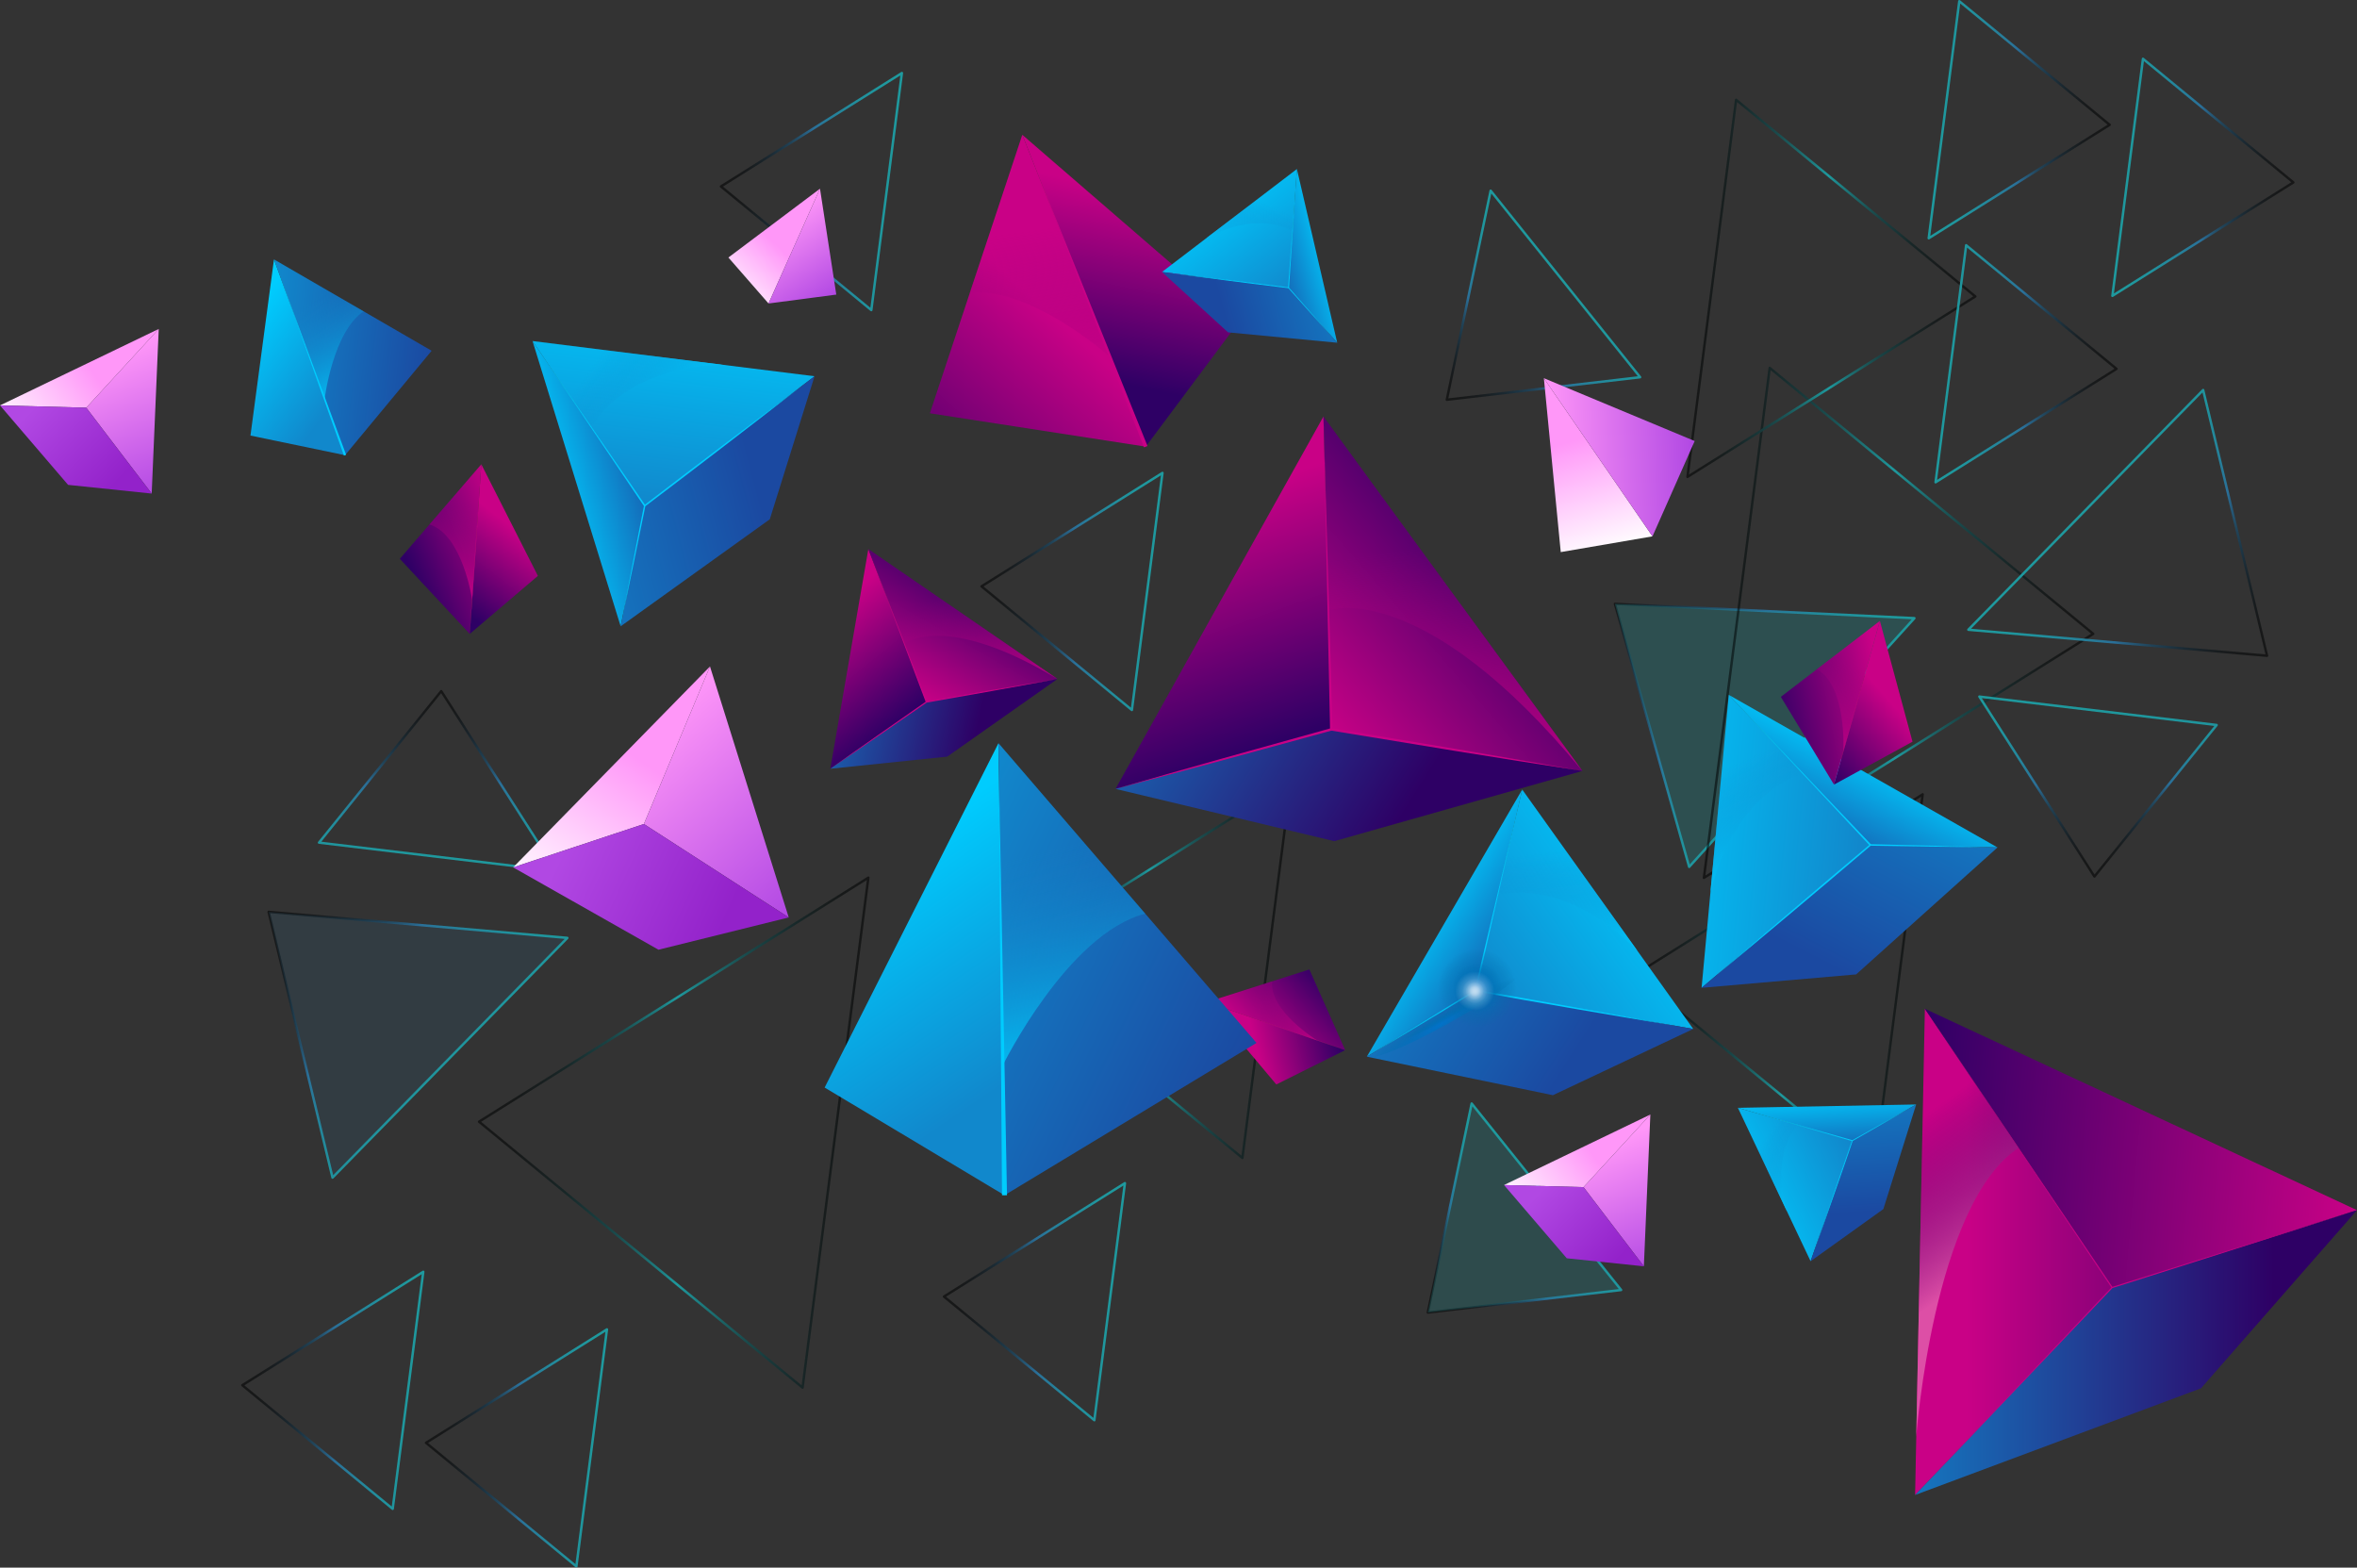 <svg xmlns="http://www.w3.org/2000/svg" xmlns:xlink="http://www.w3.org/1999/xlink" viewBox="0 0 1932.16 1284.97"><rect x="0" y="0" width="1932.16" height="1284.97" fill="#333333" stroke="none"/><defs><style>.cls-1{isolation:isolate;}.cls-2{opacity:0.54;}.cls-11,.cls-12,.cls-13,.cls-14,.cls-16,.cls-18,.cls-20,.cls-21,.cls-22,.cls-23,.cls-24,.cls-25,.cls-26,.cls-3,.cls-4,.cls-49,.cls-5,.cls-6,.cls-7,.cls-74,.cls-79,.cls-8,.cls-9{fill:none;}.cls-11,.cls-12,.cls-13,.cls-14,.cls-16,.cls-18,.cls-20,.cls-21,.cls-22,.cls-23,.cls-24,.cls-25,.cls-26,.cls-3,.cls-4,.cls-5,.cls-6,.cls-7,.cls-8,.cls-9{stroke-linecap:round;stroke-linejoin:round;stroke-width:2px;}.cls-10,.cls-11,.cls-12,.cls-13,.cls-14,.cls-15,.cls-16,.cls-18,.cls-19,.cls-20,.cls-21,.cls-22,.cls-23,.cls-24,.cls-25,.cls-26,.cls-3,.cls-4,.cls-5,.cls-6,.cls-7,.cls-8,.cls-9{fill-rule:evenodd;}.cls-10,.cls-11,.cls-12,.cls-13,.cls-14,.cls-15,.cls-16,.cls-17,.cls-18,.cls-19,.cls-20,.cls-21,.cls-22,.cls-23,.cls-24,.cls-25,.cls-26,.cls-29,.cls-3,.cls-30,.cls-35,.cls-39,.cls-4,.cls-43,.cls-47,.cls-5,.cls-53,.cls-6,.cls-62,.cls-63,.cls-66,.cls-69,.cls-7,.cls-73,.cls-78,.cls-8,.cls-83,.cls-84,.cls-85,.cls-86,.cls-87,.cls-88,.cls-89,.cls-9,.cls-90,.cls-91,.cls-92{mix-blend-mode:screen;}.cls-3{stroke:url(#Degradado_sin_nombre_9);}.cls-4{stroke:url(#Degradado_sin_nombre_9-2);}.cls-5{stroke:url(#Degradado_sin_nombre_6);}.cls-6{stroke:url(#Degradado_sin_nombre_6-2);}.cls-7{stroke:url(#Degradado_sin_nombre_6-3);}.cls-8{stroke:url(#Degradado_sin_nombre_6-4);}.cls-9{stroke:url(#Degradado_sin_nombre_6-5);}.cls-10{fill:#24a2ee;}.cls-10,.cls-17{opacity:0.15;}.cls-11{stroke:url(#Degradado_sin_nombre_9-3);}.cls-12{stroke:url(#Degradado_sin_nombre_6-6);}.cls-13{stroke:url(#Degradado_sin_nombre_6-7);}.cls-14{stroke:url(#Degradado_sin_nombre_6-8);}.cls-15,.cls-17,.cls-19{fill:#0df1f9;}.cls-15{opacity:0.24;}.cls-16{stroke:url(#Degradado_sin_nombre_6-9);}.cls-18{stroke:url(#Degradado_sin_nombre_8);}.cls-19{opacity:0.28;}.cls-20{stroke:url(#Degradado_sin_nombre_9-4);}.cls-21{stroke:url(#Degradado_sin_nombre_9-5);}.cls-22{stroke:url(#Degradado_sin_nombre_6-10);}.cls-23{stroke:url(#Degradado_sin_nombre_6-11);}.cls-24{stroke:url(#Degradado_sin_nombre_6-12);}.cls-25{stroke:url(#Degradado_sin_nombre_6-13);}.cls-26{stroke:url(#Degradado_sin_nombre_6-14);}.cls-27{fill:url(#linear-gradient);}.cls-28{fill:url(#linear-gradient-2);}.cls-29{fill:url(#linear-gradient-3);}.cls-31,.cls-63{fill:#c90186;}.cls-32{fill:url(#linear-gradient-4);}.cls-33{fill:url(#linear-gradient-5);}.cls-34{fill:url(#linear-gradient-6);}.cls-35{fill:url(#linear-gradient-7);}.cls-36{fill:url(#linear-gradient-8);}.cls-37{fill:url(#linear-gradient-9);}.cls-38{fill:url(#linear-gradient-10);}.cls-39{fill:url(#linear-gradient-11);}.cls-40{fill:url(#linear-gradient-12);}.cls-41{fill:url(#linear-gradient-13);}.cls-42{fill:url(#linear-gradient-14);}.cls-43{fill:url(#linear-gradient-15);}.cls-44{fill:url(#linear-gradient-16);}.cls-45{fill:url(#linear-gradient-17);}.cls-46{fill:url(#linear-gradient-18);}.cls-47{fill:url(#linear-gradient-19);}.cls-48{fill:#00ccfe;}.cls-49,.cls-74,.cls-79{stroke:#00ccfe;stroke-miterlimit:10;}.cls-49{stroke-width:0.42px;}.cls-50{fill:url(#linear-gradient-20);}.cls-51{fill:url(#linear-gradient-21);}.cls-52{fill:url(#linear-gradient-22);}.cls-53{fill:url(#linear-gradient-23);}.cls-54{fill:url(#linear-gradient-24);}.cls-55{fill:url(#linear-gradient-25);}.cls-56{fill:url(#linear-gradient-26);}.cls-57{fill:url(#linear-gradient-27);}.cls-58{fill:url(#linear-gradient-28);}.cls-59{fill:url(#linear-gradient-29);}.cls-60{fill:url(#linear-gradient-30);}.cls-61{fill:url(#linear-gradient-31);}.cls-62{fill:url(#linear-gradient-32);}.cls-64{fill:url(#linear-gradient-33);}.cls-65{fill:url(#linear-gradient-34);}.cls-66{fill:url(#linear-gradient-35);}.cls-67{fill:url(#linear-gradient-36);}.cls-68{fill:url(#linear-gradient-37);}.cls-69{fill:url(#linear-gradient-38);}.cls-70{fill:url(#linear-gradient-39);}.cls-71{fill:url(#linear-gradient-40);}.cls-72{fill:url(#linear-gradient-41);}.cls-73{fill:url(#linear-gradient-42);}.cls-74{stroke-width:0.24px;}.cls-75{fill:url(#linear-gradient-43);}.cls-76{fill:url(#linear-gradient-44);}.cls-77{fill:url(#linear-gradient-45);}.cls-78{fill:url(#linear-gradient-46);}.cls-79{stroke-width:0.41px;}.cls-80{fill:url(#linear-gradient-47);}.cls-81{fill:url(#linear-gradient-48);}.cls-82{fill:url(#linear-gradient-49);}.cls-83{fill:url(#linear-gradient-50);}.cls-84{fill:url(#radial-gradient);}.cls-85{fill:url(#radial-gradient-2);}.cls-86{fill:url(#radial-gradient-3);}.cls-87{fill:url(#radial-gradient-4);}.cls-88{opacity:0.5;}.cls-89{fill:url(#radial-gradient-5);}.cls-90{fill:url(#radial-gradient-6);}.cls-91{fill:url(#radial-gradient-7);}.cls-92{fill:url(#radial-gradient-8);}.cls-93{fill:url(#linear-gradient-51);}.cls-94{fill:url(#linear-gradient-52);}.cls-95{fill:url(#linear-gradient-53);}.cls-96{fill:url(#linear-gradient-54);}.cls-97{fill:url(#linear-gradient-55);}.cls-98{fill:url(#linear-gradient-56);}.cls-99{fill:url(#linear-gradient-57);}.cls-100{fill:url(#linear-gradient-58);}.cls-101{fill:url(#linear-gradient-59);}.cls-102{fill:url(#linear-gradient-60);}.cls-103{fill:url(#linear-gradient-61);}.cls-104{fill:url(#linear-gradient-62);}.cls-105{fill:url(#linear-gradient-63);}</style><linearGradient id="Degradado_sin_nombre_9" x1="391.7" y1="928.42" x2="712.84" y2="928.42" gradientUnits="userSpaceOnUse"><stop offset="0"/><stop offset="0.09" stop-color="#000303"/><stop offset="0.15" stop-color="#010c0d"/><stop offset="0.22" stop-color="#021c1d"/><stop offset="0.27" stop-color="#033335"/><stop offset="0.33" stop-color="#045053"/><stop offset="0.38" stop-color="#067477"/><stop offset="0.43" stop-color="#099ea3"/><stop offset="0.48" stop-color="#0bced5"/><stop offset="0.51" stop-color="#0df1f9"/><stop offset="0.51" stop-color="#0deff7"/><stop offset="0.57" stop-color="#0ab8be"/><stop offset="0.63" stop-color="#07878b"/><stop offset="0.69" stop-color="#055d60"/><stop offset="0.75" stop-color="#033c3e"/><stop offset="0.81" stop-color="#022123"/><stop offset="0.87" stop-color="#010f0f"/><stop offset="0.93" stop-color="#000404"/><stop offset="1"/></linearGradient><linearGradient id="Degradado_sin_nombre_9-2" x1="821.34" y1="794.61" x2="1059.32" y2="794.61" xlink:href="#Degradado_sin_nombre_9"/><linearGradient id="Degradado_sin_nombre_6" x1="803.6" y1="484.81" x2="953.93" y2="484.81" gradientUnits="userSpaceOnUse"><stop offset="0"/><stop offset="0.09" stop-color="#000203"/><stop offset="0.16" stop-color="#02090d"/><stop offset="0.22" stop-color="#04141d"/><stop offset="0.28" stop-color="#082435"/><stop offset="0.33" stop-color="#0c3853"/><stop offset="0.39" stop-color="#125177"/><stop offset="0.44" stop-color="#196fa3"/><stop offset="0.49" stop-color="#2091d5"/><stop offset="0.51" stop-color="#24a2ee"/><stop offset="0.56" stop-color="#1fb4f0"/><stop offset="0.67" stop-color="#17cff4"/><stop offset="0.78" stop-color="#11e2f7"/><stop offset="0.89" stop-color="#0eedf8"/><stop offset="1" stop-color="#0df1f9"/></linearGradient><linearGradient id="Degradado_sin_nombre_6-2" x1="197.64" y1="1139.63" x2="347.97" y2="1139.63" xlink:href="#Degradado_sin_nombre_6"/><linearGradient id="Degradado_sin_nombre_6-3" x1="348.22" y1="1186.83" x2="498.55" y2="1186.83" xlink:href="#Degradado_sin_nombre_6"/><linearGradient id="Degradado_sin_nombre_6-4" x1="350.09" y1="555.17" x2="500.42" y2="555.17" gradientTransform="translate(909.46 210.34) rotate(89.47)" xlink:href="#Degradado_sin_nombre_6"/><linearGradient id="Degradado_sin_nombre_6-5" x1="461.43" y1="668.65" x2="671.69" y2="668.65" gradientTransform="translate(250.59 -60.11) rotate(37.06)" xlink:href="#Degradado_sin_nombre_6"/><linearGradient id="Degradado_sin_nombre_9-3" x1="1339.13" y1="805.67" x2="1577.11" y2="805.67" xlink:href="#Degradado_sin_nombre_9"/><linearGradient id="Degradado_sin_nombre_6-6" x1="772.82" y1="1066.97" x2="923.15" y2="1066.97" xlink:href="#Degradado_sin_nombre_6"/><linearGradient id="Degradado_sin_nombre_6-7" x1="590" y1="157.01" x2="740.33" y2="157.01" xlink:href="#Degradado_sin_nombre_6"/><linearGradient id="Degradado_sin_nombre_6-8" x1="1128.38" y1="1024.44" x2="1278.71" y2="1024.44" gradientTransform="matrix(0.69, -0.72, 0.72, 0.69, -347.8, 1181.28)" xlink:href="#Degradado_sin_nombre_6"/><linearGradient id="Degradado_sin_nombre_6-9" x1="1678.01" y1="516.49" x2="1828.35" y2="516.49" gradientTransform="matrix(0.69, -0.72, 0.72, 0.69, -347.8, 1181.28)" xlink:href="#Degradado_sin_nombre_6"/><linearGradient id="Degradado_sin_nombre_8" x1="1192.67" y1="-197.48" x2="1402.91" y2="-197.48" gradientTransform="matrix(0.82, 0.57, -0.57, 0.82, 227.75, -19.53)" gradientUnits="userSpaceOnUse"><stop offset="0"/><stop offset="0.05" stop-color="#030c11"/><stop offset="0.16" stop-color="#092a3e"/><stop offset="0.31" stop-color="#145b86"/><stop offset="0.5" stop-color="#239ee8"/><stop offset="0.51" stop-color="#24a2ee"/><stop offset="0.56" stop-color="#1fb4f0"/><stop offset="0.67" stop-color="#17cff4"/><stop offset="0.78" stop-color="#11e2f7"/><stop offset="0.89" stop-color="#0eedf8"/><stop offset="1" stop-color="#0df1f9"/></linearGradient><linearGradient id="Degradado_sin_nombre_9-4" x1="681.18" y1="396.38" x2="1002.31" y2="396.38" gradientTransform="translate(2398.1 906.93) rotate(180)" xlink:href="#Degradado_sin_nombre_9"/><linearGradient id="Degradado_sin_nombre_9-5" x1="777.82" y1="670.57" x2="1015.79" y2="670.57" gradientTransform="translate(2398.1 906.93) rotate(180)" xlink:href="#Degradado_sin_nombre_9"/><linearGradient id="Degradado_sin_nombre_6-10" x1="662.07" y1="608.76" x2="812.4" y2="608.76" gradientTransform="translate(2398.1 906.93) rotate(180)" xlink:href="#Degradado_sin_nombre_6"/><linearGradient id="Degradado_sin_nombre_6-11" x1="517.11" y1="761.59" x2="667.44" y2="761.59" gradientTransform="translate(2398.1 906.93) rotate(180)" xlink:href="#Degradado_sin_nombre_6"/><linearGradient id="Degradado_sin_nombre_6-12" x1="667.69" y1="808.78" x2="818.02" y2="808.78" gradientTransform="translate(2398.1 906.93) rotate(180)" xlink:href="#Degradado_sin_nombre_6"/><linearGradient id="Degradado_sin_nombre_6-13" x1="36.87" y1="301.5" x2="187.19" y2="301.5" gradientTransform="translate(1419.95 759.07) rotate(-90.53)" xlink:href="#Degradado_sin_nombre_6"/><linearGradient id="Degradado_sin_nombre_6-14" x1="471.41" y1="265.68" x2="681.66" y2="265.68" gradientTransform="translate(2078.83 1029.52) rotate(-142.94)" xlink:href="#Degradado_sin_nombre_6"/><linearGradient id="linear-gradient" x1="1751.87" y1="186.49" x2="1786.33" y2="245.13" gradientTransform="matrix(0.28, -0.96, 0.96, 0.28, 358.91, 2483.31)" gradientUnits="userSpaceOnUse"><stop offset="0" stop-color="#c90186"/><stop offset="1" stop-color="#2e0065"/></linearGradient><linearGradient id="linear-gradient-2" x1="1748.67" y1="190.48" x2="1817.14" y2="229.49" xlink:href="#linear-gradient"/><linearGradient id="linear-gradient-3" x1="1790.41" y1="242.22" x2="1777.98" y2="175.87" gradientTransform="matrix(0.28, -0.96, 0.96, 0.28, 427.6, 2420.83)" gradientUnits="userSpaceOnUse"><stop offset="0" stop-color="#c90186"/><stop offset="1" stop-color="#a3007d" stop-opacity="0"/></linearGradient><linearGradient id="linear-gradient-4" x1="1597.23" y1="916.74" x2="1873.16" y2="1041.98" gradientTransform="translate(-221.69 853.99) rotate(-24.49)" xlink:href="#linear-gradient"/><linearGradient id="linear-gradient-5" x1="1596.09" y1="814.24" x2="1915.59" y2="996.28" gradientTransform="translate(-221.69 853.99) rotate(-24.49)" gradientUnits="userSpaceOnUse"><stop offset="0" stop-color="#2e0065"/><stop offset="1" stop-color="#c90186"/></linearGradient><linearGradient id="linear-gradient-6" x1="1483.15" y1="955.88" x2="1792.48" y2="1096.27" gradientTransform="translate(-221.69 853.99) rotate(-24.49)" gradientUnits="userSpaceOnUse"><stop offset="0" stop-color="#18c"/><stop offset="1" stop-color="#2e0065"/></linearGradient><linearGradient id="linear-gradient-7" x1="1603.63" y1="941.74" x2="1572.79" y2="815.2" gradientTransform="matrix(0.93, -0.37, 0.37, 0.93, -162.8, 707.16)" gradientUnits="userSpaceOnUse"><stop offset="0" stop-color="#dd4fa6"/><stop offset="1" stop-color="#2e0065" stop-opacity="0"/></linearGradient><linearGradient id="linear-gradient-8" x1="1211.25" y1="357.61" x2="1209.88" y2="152.45" gradientTransform="matrix(0.94, -0.33, 0.33, 0.94, -219.06, 675.49)" xlink:href="#linear-gradient-5"/><linearGradient id="linear-gradient-9" x1="1253.18" y1="342.25" x2="1462.1" y2="259.65" gradientTransform="matrix(0.94, -0.33, 0.33, 0.94, -219.06, 675.49)" xlink:href="#linear-gradient"/><linearGradient id="linear-gradient-10" x1="1062.79" y1="408.19" x2="1337.67" y2="564.81" gradientTransform="translate(-161.97 45.9) rotate(2.45)" xlink:href="#linear-gradient-6"/><linearGradient id="linear-gradient-11" x1="1396.91" y1="571.39" x2="1354.28" y2="344.02" gradientTransform="translate(-93.28 -16.59) rotate(2.45)" xlink:href="#linear-gradient-3"/><linearGradient id="linear-gradient-12" x1="975.43" y1="93.03" x2="974.71" y2="-14.21" gradientTransform="translate(-82.16 1127.78) rotate(-38.62)" xlink:href="#linear-gradient-5"/><linearGradient id="linear-gradient-13" x1="997.34" y1="85" x2="1106.55" y2="41.82" gradientTransform="translate(-82.16 1127.78) rotate(-38.62)" xlink:href="#linear-gradient"/><linearGradient id="linear-gradient-14" x1="824.65" y1="301.32" x2="968.34" y2="383.19" gradientTransform="translate(-237.29 514.58) rotate(-16.92)" xlink:href="#linear-gradient-6"/><linearGradient id="linear-gradient-15" x1="999.31" y1="386.63" x2="977.02" y2="267.77" gradientTransform="translate(-168.61 452.1) rotate(-16.92)" xlink:href="#linear-gradient-3"/><linearGradient id="linear-gradient-16" x1="1288.83" y1="628.31" x2="1378.93" y2="679.64" gradientTransform="translate(-89.96 47.11) rotate(3.06)" gradientUnits="userSpaceOnUse"><stop offset="0" stop-color="#00ccfe"/><stop offset="1" stop-color="#1b49a1"/></linearGradient><linearGradient id="linear-gradient-17" x1="1492.74" y1="582.39" x2="1346.07" y2="699.73" gradientTransform="translate(-89.96 47.11) rotate(3.06)" gradientUnits="userSpaceOnUse"><stop offset="0" stop-color="#00ccfe"/><stop offset="1" stop-color="#18c"/></linearGradient><linearGradient id="linear-gradient-18" x1="1231.34" y1="646.94" x2="1416.21" y2="752.27" gradientTransform="translate(-89.96 47.11) rotate(3.06)" gradientUnits="userSpaceOnUse"><stop offset="0" stop-color="#18c"/><stop offset="1" stop-color="#1b49a1"/></linearGradient><linearGradient id="linear-gradient-19" x1="1419.12" y1="678.63" x2="1399.87" y2="575.96" gradientTransform="translate(-21.27 -15.37) rotate(3.06)" gradientUnits="userSpaceOnUse"><stop offset="0" stop-color="#00ccfe"/><stop offset="1" stop-color="#18c" stop-opacity="0"/></linearGradient><linearGradient id="linear-gradient-20" x1="1747.02" y1="445.91" x2="1837.1" y2="497.24" gradientTransform="matrix(-0.84, 0.55, 0.55, 0.84, 2754.06, -721.42)" xlink:href="#linear-gradient-16"/><linearGradient id="linear-gradient-21" x1="1950.94" y1="399.99" x2="1804.26" y2="517.33" gradientTransform="matrix(-0.84, 0.55, 0.55, 0.84, 2754.06, -721.42)" xlink:href="#linear-gradient-17"/><linearGradient id="linear-gradient-22" x1="1689.52" y1="464.54" x2="1874.39" y2="569.87" gradientTransform="matrix(-0.84, 0.55, 0.55, 0.84, 2754.06, -721.42)" xlink:href="#linear-gradient-18"/><linearGradient id="linear-gradient-23" x1="1877.31" y1="496.23" x2="1858.06" y2="393.56" gradientTransform="matrix(-0.84, 0.55, 0.55, 0.84, 2822.74, -783.9)" xlink:href="#linear-gradient-19"/><linearGradient id="linear-gradient-24" x1="864.56" y1="515.8" x2="970.88" y2="696.7" gradientTransform="translate(-180.3 251.37) rotate(-3.92)" xlink:href="#linear-gradient-17"/><linearGradient id="linear-gradient-25" x1="889.91" y1="569.34" x2="1148.19" y2="716.5" gradientTransform="translate(-180.3 251.37) rotate(-3.92)" xlink:href="#linear-gradient-18"/><linearGradient id="linear-gradient-26" x1="1033.01" y1="700.63" x2="998.61" y2="517.12" gradientTransform="translate(-111.62 188.89) rotate(-3.92)" xlink:href="#linear-gradient-19"/><linearGradient id="linear-gradient-27" x1="561.51" y1="-258.36" x2="610.5" y2="-175.02" gradientTransform="matrix(0.92, -0.39, 0.39, 0.92, -219.63, 728.4)" xlink:href="#linear-gradient-17"/><linearGradient id="linear-gradient-28" x1="573.19" y1="-233.69" x2="692.19" y2="-165.89" gradientTransform="matrix(0.92, -0.39, 0.39, 0.92, -219.63, 728.4)" xlink:href="#linear-gradient-18"/><linearGradient id="linear-gradient-29" x1="639.13" y1="-173.2" x2="623.27" y2="-257.75" gradientTransform="matrix(0.92, -0.39, 0.39, 0.92, -150.95, 665.92)" xlink:href="#linear-gradient-19"/><linearGradient id="linear-gradient-30" x1="2361.41" y1="-211.35" x2="2440.29" y2="-77.15" gradientTransform="matrix(-0.95, 0.32, 0.32, 0.95, 3241.97, -397.31)" xlink:href="#linear-gradient"/><linearGradient id="linear-gradient-31" x1="2453.15" y1="-130.07" x2="2644.76" y2="-20.9" gradientTransform="matrix(-0.95, 0.32, 0.32, 0.95, 3241.97, -397.31)" xlink:href="#linear-gradient"/><linearGradient id="linear-gradient-32" x1="2486.38" y1="-74.22" x2="2460.85" y2="-210.36" gradientTransform="matrix(-0.95, 0.32, 0.32, 0.95, 3310.66, -459.8)" xlink:href="#linear-gradient-3"/><linearGradient id="linear-gradient-33" x1="1963.72" y1="452.34" x2="2003.78" y2="520.51" gradientTransform="matrix(-0.95, -0.32, -0.32, 0.95, 3551.84, 764.51)" xlink:href="#linear-gradient"/><linearGradient id="linear-gradient-34" x1="1960.01" y1="456.98" x2="2039.6" y2="502.33" gradientTransform="matrix(-0.95, -0.32, -0.32, 0.95, 3551.84, 764.51)" xlink:href="#linear-gradient"/><linearGradient id="linear-gradient-35" x1="2008.53" y1="517.12" x2="1994.07" y2="439.99" gradientTransform="matrix(-0.95, -0.32, -0.32, 0.95, 3620.53, 702.02)" xlink:href="#linear-gradient-3"/><linearGradient id="linear-gradient-36" x1="3094.47" y1="514.3" x2="3134.54" y2="582.47" gradientTransform="matrix(-0.99, -0.12, -0.12, 0.99, 3545.11, 294.14)" xlink:href="#linear-gradient"/><linearGradient id="linear-gradient-37" x1="3090.76" y1="518.94" x2="3170.36" y2="564.29" gradientTransform="matrix(-0.99, -0.12, -0.12, 0.99, 3545.11, 294.14)" xlink:href="#linear-gradient"/><linearGradient id="linear-gradient-38" x1="3139.29" y1="579.08" x2="3124.83" y2="501.95" gradientTransform="matrix(-0.99, -0.12, -0.12, 0.99, 3613.8, 231.66)" xlink:href="#linear-gradient-3"/><linearGradient id="linear-gradient-39" x1="2159.88" y1="147.93" x2="2211.86" y2="177.54" gradientTransform="matrix(-0.97, -0.24, -0.24, 0.97, 3224.31, 587.14)" xlink:href="#linear-gradient-16"/><linearGradient id="linear-gradient-40" x1="2277.54" y1="121.43" x2="2192.91" y2="189.13" gradientTransform="matrix(-0.97, -0.24, -0.24, 0.97, 3224.31, 587.14)" xlink:href="#linear-gradient-17"/><linearGradient id="linear-gradient-41" x1="2126.7" y1="158.67" x2="2233.37" y2="219.45" gradientTransform="matrix(-0.97, -0.24, -0.24, 0.97, 3224.31, 587.14)" xlink:href="#linear-gradient-18"/><linearGradient id="linear-gradient-42" x1="2235.05" y1="176.96" x2="2223.95" y2="117.72" gradientTransform="matrix(-0.97, -0.24, -0.24, 0.97, 3293, 524.65)" xlink:href="#linear-gradient-19"/><linearGradient id="linear-gradient-43" x1="1305.95" y1="-303.77" x2="1392.97" y2="-254.19" gradientTransform="translate(-272.98 1531.83) rotate(-44.29)" xlink:href="#linear-gradient-16"/><linearGradient id="linear-gradient-44" x1="1502.93" y1="-348.13" x2="1361.24" y2="-234.78" gradientTransform="translate(-272.98 1531.83) rotate(-44.29)" xlink:href="#linear-gradient-17"/><linearGradient id="linear-gradient-45" x1="1250.39" y1="-285.78" x2="1428.98" y2="-184.02" gradientTransform="translate(-272.98 1531.83) rotate(-44.29)" xlink:href="#linear-gradient-18"/><linearGradient id="linear-gradient-46" x1="1431.81" y1="-255.16" x2="1413.21" y2="-354.34" gradientTransform="translate(-204.29 1469.34) rotate(-44.29)" xlink:href="#linear-gradient-19"/><linearGradient id="linear-gradient-47" x1="1871.1" y1="576.22" x2="1923.06" y2="605.83" gradientTransform="matrix(-0.44, 0.9, 0.9, 0.44, 1800.82, -1041.49)" xlink:href="#linear-gradient-16"/><linearGradient id="linear-gradient-48" x1="1988.74" y1="549.73" x2="1904.12" y2="617.43" gradientTransform="matrix(-0.44, 0.9, 0.9, 0.44, 1800.82, -1041.49)" xlink:href="#linear-gradient-17"/><linearGradient id="linear-gradient-49" x1="1837.91" y1="586.97" x2="1944.58" y2="647.74" gradientTransform="matrix(-0.44, 0.9, 0.9, 0.44, 1800.82, -1041.49)" xlink:href="#linear-gradient-18"/><linearGradient id="linear-gradient-50" x1="1946.26" y1="605.26" x2="1935.15" y2="546.02" gradientTransform="matrix(-0.44, 0.9, 0.9, 0.44, 1869.51, -1103.98)" xlink:href="#linear-gradient-19"/><radialGradient id="radial-gradient" cx="1847.12" cy="1329.53" r="156.71" gradientTransform="matrix(0.03, 0.06, -0.42, 0.24, 1752.01, 347.77)" gradientUnits="userSpaceOnUse"><stop offset="0" stop-color="#0172c9"/><stop offset="1" stop-color="#006da3" stop-opacity="0"/></radialGradient><radialGradient id="radial-gradient-2" cx="1847.12" cy="1329.53" r="99.8" xlink:href="#radial-gradient"/><radialGradient id="radial-gradient-3" cx="1309.98" cy="611.28" r="32.21" gradientTransform="translate(-144.36 498.92) rotate(-15.12)" xlink:href="#radial-gradient"/><radialGradient id="radial-gradient-4" cx="1309.98" cy="611.28" r="20.51" gradientTransform="translate(-144.36 498.92) rotate(-15.12)" xlink:href="#radial-gradient"/><radialGradient id="radial-gradient-5" cx="1307.38" cy="613.1" r="16.03" gradientTransform="translate(-144.36 498.92) rotate(-15.12)" gradientUnits="userSpaceOnUse"><stop offset="0" stop-color="#fff"/><stop offset="1" stop-color="#fff" stop-opacity="0"/></radialGradient><radialGradient id="radial-gradient-6" cx="1307.38" cy="613.1" r="10.21" xlink:href="#radial-gradient-5"/><radialGradient id="radial-gradient-7" cx="1307.38" cy="613.1" r="7.45" xlink:href="#radial-gradient-5"/><radialGradient id="radial-gradient-8" cx="1307.38" cy="613.1" r="4.74" xlink:href="#radial-gradient-5"/><linearGradient id="linear-gradient-51" x1="639.03" y1="916.5" x2="679.59" y2="776.19" gradientTransform="translate(120.67 -327.96) rotate(18.25)" gradientUnits="userSpaceOnUse"><stop offset="0" stop-color="#fff"/><stop offset="1" stop-color="#ff97f8"/></linearGradient><linearGradient id="linear-gradient-52" x1="680.59" y1="740.87" x2="850.85" y2="837.88" gradientTransform="translate(120.67 -327.96) rotate(18.25)" gradientUnits="userSpaceOnUse"><stop offset="0" stop-color="#ff97f8"/><stop offset="1" stop-color="#b148e3"/></linearGradient><linearGradient id="linear-gradient-53" x1="644.54" y1="863.87" x2="789.08" y2="879.79" gradientTransform="translate(120.67 -327.96) rotate(18.25)" gradientUnits="userSpaceOnUse"><stop offset="0" stop-color="#b148e3"/><stop offset="1" stop-color="#9322ca"/></linearGradient><linearGradient id="linear-gradient-54" x1="1609.04" y1="1042.22" x2="1632.46" y2="961.19" gradientTransform="matrix(0.79, 0.62, -0.62, 0.79, 615.09, -820.81)" xlink:href="#linear-gradient-51"/><linearGradient id="linear-gradient-55" x1="1633.04" y1="940.79" x2="1731.37" y2="996.81" gradientTransform="matrix(0.79, 0.62, -0.62, 0.79, 615.09, -820.81)" xlink:href="#linear-gradient-52"/><linearGradient id="linear-gradient-56" x1="1612.22" y1="1011.82" x2="1695.7" y2="1021.02" gradientTransform="matrix(0.79, 0.62, -0.62, 0.79, 615.09, -820.81)" xlink:href="#linear-gradient-53"/><linearGradient id="linear-gradient-57" x1="245.98" y1="1301.78" x2="271.38" y2="1213.89" gradientTransform="matrix(0.79, 0.62, -0.62, 0.79, 615.09, -820.81)" xlink:href="#linear-gradient-51"/><linearGradient id="linear-gradient-58" x1="272.01" y1="1191.77" x2="378.66" y2="1252.53" gradientTransform="matrix(0.79, 0.62, -0.62, 0.79, 615.09, -820.81)" xlink:href="#linear-gradient-52"/><linearGradient id="linear-gradient-59" x1="249.43" y1="1268.81" x2="339.97" y2="1278.78" gradientTransform="matrix(0.79, 0.62, -0.62, 0.79, 615.09, -820.81)" xlink:href="#linear-gradient-53"/><linearGradient id="linear-gradient-60" x1="1514.46" y1="124.77" x2="1541.04" y2="32.81" gradientTransform="matrix(0.85, -0.53, 0.53, 0.85, -33.35, 1148.99)" xlink:href="#linear-gradient-51"/><linearGradient id="linear-gradient-61" x1="1513.16" y1="26.53" x2="1618.93" y2="86.79" gradientTransform="matrix(0.85, -0.53, 0.53, 0.85, -33.35, 1148.99)" xlink:href="#linear-gradient-52"/><linearGradient id="linear-gradient-62" x1="760.97" y1="339.72" x2="778.4" y2="279.42" gradientTransform="translate(71.24 -398.6) rotate(26.92)" xlink:href="#linear-gradient-51"/><linearGradient id="linear-gradient-63" x1="764.8" y1="259.1" x2="834.15" y2="298.61" gradientTransform="translate(71.24 -398.6) rotate(26.92)" xlink:href="#linear-gradient-52"/></defs><g class="cls-1"><g id="Layer_3" data-name="Layer 3"><g class="cls-2"><polygon class="cls-3" points="392.7 919.43 657.9 1137.43 711.84 719.41 392.7 919.43"/><polygon class="cls-4" points="822.34 787.96 1018.44 949.16 1058.32 640.06 822.34 787.96"/><polygon class="cls-5" points="804.6 480.63 927.86 581.95 952.93 387.66 804.6 480.63"/><polygon class="cls-6" points="198.64 1135.45 321.9 1236.78 346.97 1042.48 198.64 1135.45"/><polygon class="cls-7" points="349.22 1182.65 472.48 1283.97 497.55 1089.68 349.22 1182.65"/><polygon class="cls-8" points="361.7 566.5 261.52 690.69 456.03 713.97 361.7 566.5"/><polygon class="cls-9" points="220.22 747.45 272.59 965.25 465.06 768.79 220.22 747.45"/><polygon class="cls-10" points="220.22 747.45 272.59 965.25 465.06 768.79 220.22 747.45"/></g><g class="cls-2"><polygon class="cls-11" points="1340.13 799.02 1536.23 960.22 1576.11 651.12 1340.13 799.02"/><polygon class="cls-12" points="773.82 1062.79 897.08 1164.12 922.15 969.83 773.82 1062.79"/><polygon class="cls-13" points="591 152.83 714.26 254.16 739.33 59.87 591 152.83"/><polygon class="cls-14" points="1170.45 1075.87 1328.93 1057.4 1206.41 904.55 1170.45 1075.87"/><polygon class="cls-15" points="1170.45 1075.87 1328.93 1057.4 1206.41 904.55 1170.45 1075.87"/><polygon class="cls-16" points="1186.02 327.66 1344.51 309.2 1221.98 156.34 1186.02 327.66"/><line class="cls-17" x1="1344.51" y1="309.2" x2="1221.98" y2="156.34"/><polygon class="cls-18" points="1323.84 494.99 1384.71 710.57 1569.33 506.71 1323.84 494.99"/><polygon class="cls-19" points="1323.84 494.99 1384.71 710.57 1569.33 506.71 1323.84 494.99"/></g><g class="cls-2"><polygon class="cls-20" points="1715.92 519.54 1450.73 301.54 1396.79 719.56 1715.92 519.54"/><polygon class="cls-21" points="1619.29 243.01 1423.19 81.81 1383.31 390.91 1619.29 243.01"/><polygon class="cls-22" points="1735.03 302.34 1611.77 201.02 1586.7 395.31 1735.03 302.34"/><polygon class="cls-23" points="1879.98 149.52 1756.72 48.2 1731.65 242.49 1879.98 149.52"/><polygon class="cls-24" points="1729.41 102.32 1606.15 1 1581.08 195.29 1729.41 102.32"/><polygon class="cls-25" points="1716.92 718.47 1817.11 594.28 1622.6 571 1716.92 718.47"/><polygon class="cls-26" points="1858.41 537.52 1806.04 319.72 1613.57 516.18 1858.41 537.52"/></g></g><g id="Layer_5" data-name="Layer 5"><polygon class="cls-27" points="989.5 821.39 1102.74 860.76 1046.27 888.92 989.5 821.39"/><polygon class="cls-28" points="989.5 821.39 1073.35 794.65 1102.74 860.76 989.5 821.39"/><path class="cls-29" d="M1148.3,790.24s-39.2-24-36.8-48.33l-53.31,17Z" transform="translate(-68.69 62.49)"/><g class="cls-30"><polygon class="cls-31" points="991.41 822.06 1019.28 831.64 1047.13 841.26 1074.94 850.98 1102.74 860.76 1074.87 851.19 1047.02 841.56 1019.21 831.84 991.41 822.06"/></g><polygon class="cls-32" points="1577.92 826.87 1731.41 1055.39 1569.91 1225.43 1577.92 826.87"/><polygon class="cls-33" points="1577.92 826.87 1932.16 991.95 1731.41 1055.39 1577.92 826.87"/><polygon class="cls-34" points="1932.16 991.95 1804.29 1137.96 1569.91 1225.43 1731.41 1055.39 1932.16 991.95"/><g class="cls-30"><polygon class="cls-31" points="1731.01 1055.66 1577.92 826.87 1731.82 1055.11 1731.01 1055.66"/></g><g class="cls-30"><polygon class="cls-31" points="1569.91 1225.43 1610.11 1182.75 1650.42 1140.18 1731.07 1055.06 1731.15 1054.97 1731.27 1054.93 1831.69 1023.36 1881.91 1007.59 1932.16 991.95 1882.05 1008.02 1831.88 1023.97 1731.56 1055.84 1731.76 1055.71 1650.9 1140.64 1610.47 1183.09 1569.91 1225.43"/></g><path class="cls-35" d="M1639.56,1115s14-190.61,83.73-236.49c-45.57-67-76.68-114.16-76.68-114.16h0Z" transform="translate(-68.69 62.49)"/><polygon class="cls-36" points="1084.92 341.39 1091.35 597.87 914.44 646.65 1084.92 341.39"/><polygon class="cls-37" points="1084.92 341.39 1297.2 631.94 1091.35 597.87 1084.92 341.39"/><polygon class="cls-38" points="1297.2 631.94 1093.74 689.49 914.44 646.65 1091.35 597.87 1297.2 631.94"/><path class="cls-39" d="M1153.61,278.9l4.72,158.66s76.67-26.78,207.56,131.89Z" transform="translate(-68.69 62.49)"/><g class="cls-30"><polygon class="cls-31" points="914.44 646.65 958.54 634 1002.69 621.53 1091.08 596.9 1091.29 596.84 1091.51 596.88 1194.41 614.09 1245.83 622.9 1297.2 631.94 1245.65 623.94 1194.14 615.72 1091.18 598.85 1091.61 598.83 1003.09 622.98 958.79 634.9 914.44 646.65"/></g><g class="cls-30"><polygon class="cls-31" points="1090.32 597.89 1084.92 341.39 1092.37 597.84 1090.32 597.89"/></g><polygon class="cls-40" points="711.83 450.06 759.43 575.43 680.65 630.14 711.83 450.06"/><polygon class="cls-41" points="711.83 450.06 866.85 556.56 759.43 575.43 711.83 450.06"/><polygon class="cls-42" points="866.85 556.56 776.49 620.2 680.65 630.14 759.43 575.43 866.85 556.56"/><path class="cls-43" d="M780.51,387.58,810.33,465s33.17-26.49,125.21,29.08Z" transform="translate(-68.69 62.49)"/><g class="cls-30"><polygon class="cls-31" points="680.65 630.14 700.2 616.26 719.82 602.46 759.13 575 759.23 574.93 759.34 574.91 813.07 565.57 839.95 561.01 866.85 556.56 840.04 561.55 813.22 566.42 759.52 575.95 759.73 575.86 720.26 603.11 700.48 616.66 680.65 630.14"/></g><g class="cls-30"><polygon class="cls-31" points="758.93 575.62 711.83 450.06 759.93 575.24 758.93 575.62"/></g><polygon class="cls-44" points="1247.85 647.17 1209.53 811.9 1120.47 866.16 1247.85 647.17"/><polygon class="cls-45" points="1247.85 647.17 1388.02 843.42 1209.53 811.9 1247.85 647.17"/><polygon class="cls-46" points="1388.02 843.42 1273.01 897.72 1120.47 866.16 1209.53 811.9 1388.02 843.42"/><path class="cls-47" d="M1316.53,584.68l-20.11,86.45s53.22-16.67,114.54,45.77Z" transform="translate(-68.69 62.49)"/><g class="cls-30"><polygon class="cls-48" points="1208.86 811.75 1247.85 647.17 1210.2 812.06 1208.86 811.75"/></g><path class="cls-49" d="M1196,804" transform="translate(-68.69 62.49)"/><path class="cls-48" d="M1442.43,778.42l-41.12-6.87-41.09-7-41.07-7.17-41-7.3.43-.08q-20.49,12.46-41.07,24.79c-13.69,8.27-27.46,16.4-41.19,24.6,13.58-8.45,27.12-17,40.74-25.33s27.22-16.8,40.87-25.12l.2-.13.23,0,41.07,7.19,41,7.33,41,7.45Z" transform="translate(-68.69 62.49)"/><polygon class="cls-50" points="1417.17 569.57 1533.22 692.61 1637.48 694.64 1417.17 569.57"/><polygon class="cls-51" points="1417.17 569.57 1394.88 809.71 1533.22 692.61 1417.17 569.57"/><polygon class="cls-52" points="1394.88 809.71 1521.58 798.71 1637.48 694.64 1533.22 692.61 1394.88 809.71"/><path class="cls-53" d="M1485.86,507.08l60.9,64.57s-54.38,12.39-75.92,97.21Z" transform="translate(-68.69 62.49)"/><g class="cls-30"><polygon class="cls-48" points="1533.72 692.13 1417.17 569.57 1532.72 693.08 1533.72 692.13"/></g><path class="cls-49" d="M1700.42,635.93" transform="translate(-68.69 62.49)"/><path class="cls-48" d="M1474.62,737.86l32.08-26.64,32-26.78,31.87-26.87,31.79-27-.42.15q24,.46,48,.74c16,.26,32,.35,48,.51-16-.46-32-1-47.95-1.36s-32-.81-48-1.13h-.24l-.18.16-31.85,26.89-31.77,27-31.69,27.1Z" transform="translate(-68.69 62.49)"/><polygon class="cls-54" points="818.51 609.18 823.45 979.73 676.01 891.46 818.51 609.18"/><polygon class="cls-55" points="818.51 609.18 1030.03 854.87 823.45 979.73 818.51 609.18"/><path class="cls-56" d="M890.72,810.74s53.07-107.86,116.77-124.32L887.19,546.7Z" transform="translate(-68.69 62.49)"/><polygon class="cls-48" points="821.4 979.76 818.77 628.95 825.49 979.71 821.4 979.76"/><polygon class="cls-57" points="224.59 212.62 282.85 373.12 205.32 357.03 224.59 212.62"/><polygon class="cls-58" points="224.59 212.62 353.83 287.51 282.85 373.12 224.59 212.62"/><path class="cls-59" d="M334.79,264.5s6.76-55,32-71.78c-37.38-21.65-73.5-42.59-73.5-42.59Z" transform="translate(-68.69 62.49)"/><polygon class="cls-48" points="281.96 373.44 227.7 221.18 283.73 372.8 281.96 373.44"/><polygon class="cls-60" points="838.03 110.48 939.24 366.12 1015.48 263.94 838.03 110.48"/><polygon class="cls-61" points="838.03 110.48 762.26 338.76 939.24 366.12 838.03 110.48"/><path class="cls-62" d="M978.83,230.16s-66.86-59-115.21-52.34L906.72,48Z" transform="translate(-68.69 62.49)"/><polygon class="cls-63" points="940.65 365.56 843.43 124.13 937.83 366.68 940.65 365.56"/><polygon class="cls-64" points="1541.05 508.95 1503.42 643.14 1567.79 607.96 1541.05 508.95"/><polygon class="cls-65" points="1541.05 508.95 1459.86 571.2 1503.42 643.14 1541.05 508.95"/><path class="cls-66" d="M1579.79,553.25s3.12-53.35-21.67-67.21l51.62-39.57Z" transform="translate(-68.69 62.49)"/><g class="cls-30"><path class="cls-31" d="M1609.11,448.73l-9.13,33-9.19,33-9.31,33q-4.63,16.49-9.37,32.94,4.52-16.51,9.13-33l9.19-33,9.31-33Z" transform="translate(-68.69 62.49)"/></g><polygon class="cls-67" points="394.56 380.57 385.08 519.61 440.93 472.04 394.56 380.57"/><polygon class="cls-68" points="394.56 380.57 327.76 458.06 385.08 519.61 394.56 380.57"/><path class="cls-69" d="M455.7,428.73s-7.82-52.86-34.92-61.38l42.46-49.27Z" transform="translate(-68.69 62.49)"/><g class="cls-30"><path class="cls-31" d="M463.09,320.43l-2.21,34.18-2.26,34.18L456.22,423q-1.17,17.09-2.45,34.16,1.05-17.08,2.2-34.18l2.27-34.18,2.39-34.17Z" transform="translate(-68.69 62.49)"/></g><polygon class="cls-70" points="1063.14 138.55 1056.29 235.89 1096.18 280.93 1063.14 138.55"/><polygon class="cls-71" points="1063.14 138.55 952.52 222.96 1056.29 235.89 1063.14 138.55"/><polygon class="cls-72" points="952.52 222.96 1006.71 272.43 1096.18 280.93 1056.29 235.89 952.52 222.96"/><path class="cls-73" d="M1131.83,76.06l-3.6,51.09s-26.51-18.23-70.93,5.78Z" transform="translate(-68.69 62.49)"/><g class="cls-30"><polygon class="cls-48" points="1056.69 235.92 1063.14 138.55 1055.89 235.86 1056.69 235.92"/></g><path class="cls-74" d="M1161,217.48" transform="translate(-68.69 62.49)"/><path class="cls-48" d="M1029.5,161.51l23.84,3.19,23.86,3.1,23.86,3,23.87,2.94-.22-.12q9.18,10.37,18.43,20.65c6.15,6.88,12.36,13.71,18.54,20.56-6-7-12.08-14-18.17-20.89s-12.15-13.88-18.26-20.79l-.09-.1-.14,0-23.86-3-23.88-2.93-23.88-2.85Z" transform="translate(-68.69 62.49)"/><polygon class="cls-75" points="436.54 279.54 528.51 414.59 508.77 513.38 436.54 279.54"/><polygon class="cls-76" points="436.54 279.54 667.73 308.4 528.51 414.59 436.54 279.54"/><polygon class="cls-77" points="667.73 308.4 631.04 425.65 508.77 513.38 528.51 414.59 667.73 308.4"/><path class="cls-78" d="M505.22,217.06l48.27,70.87s23-48.73,107.48-51.43Z" transform="translate(-68.69 62.49)"/><g class="cls-30"><polygon class="cls-48" points="527.96 414.96 436.54 279.54 529.06 414.21 527.96 414.96"/></g><path class="cls-79" d="M582.22,446.25" transform="translate(-68.69 62.49)"/><path class="cls-48" d="M725.29,254.4l-31.8,24.73-31.9,24.58-32,24.49-32.06,24.38.23-.36q-4.56,22.72-9.27,45.41c-3.08,15.14-6.31,30.25-9.48,45.37,2.88-15.18,5.7-30.37,8.67-45.53s5.88-30.33,8.9-45.48l0-.23.18-.13,32-24.47,32.07-24.36L693,278.53Z" transform="translate(-68.69 62.49)"/><polygon class="cls-80" points="1424.65 908.07 1518.45 934.99 1570.79 905.33 1424.65 908.07"/><polygon class="cls-81" points="1424.65 908.07 1484.24 1033.81 1518.45 934.99 1424.65 908.07"/><polygon class="cls-82" points="1484.24 1033.81 1543.89 991.08 1570.79 905.33 1518.45 934.99 1484.24 1033.81"/><path class="cls-83" d="M1493.34,845.59l49.22,14.12s-23.34,22.15-9.08,70.59C1516.54,894.54,1493.34,845.59,1493.34,845.59Z" transform="translate(-68.69 62.49)"/><g class="cls-30"><polygon class="cls-48" points="1518.56 934.61 1424.65 908.07 1518.34 935.37 1518.56 934.61"/></g><path class="cls-74" d="M1637.74,846.4" transform="translate(-68.69 62.49)"/><path class="cls-48" d="M1555.67,963.43l8.07-22.66,8-22.69,7.91-22.72,7.84-22.74-.16.2q12-6.84,24-13.75c8-4.58,16-9.24,24-13.86-8.06,4.48-16.15,8.91-24.2,13.43s-16.1,9-24.13,13.55l-.12.07,0,.13-7.9,22.72-7.83,22.74-7.75,22.77Z" transform="translate(-68.69 62.49)"/><path class="cls-84" d="M1257.1,775.88c-36.39,20.43-68.13,33-70.9,28.07s24.48-25.5,60.87-45.93S1315.2,725,1318,730,1293.49,755.44,1257.1,775.88Z" transform="translate(-68.69 62.49)"/><path class="cls-85" d="M1255.28,772.63c-23.18,13-43.39,21-45.15,17.88s15.59-16.23,38.76-29.25,43.39-21,45.15-17.88S1278.45,759.62,1255.28,772.63Z" transform="translate(-68.69 62.49)"/><path class="cls-86" d="M1310.72,739a32.2,32.2,0,1,1-39.49-22.69A32.2,32.2,0,0,1,1310.72,739Z" transform="translate(-68.69 62.49)"/><path class="cls-87" d="M1299.43,742a20.51,20.51,0,1,1-25.15-14.45A20.51,20.51,0,0,1,1299.43,742Z" transform="translate(-68.69 62.49)"/><g class="cls-88"><path class="cls-89" d="M1293.07,745.63a16,16,0,1,1-19.65-11.29A16,16,0,0,1,1293.07,745.63Z" transform="translate(-68.69 62.49)"/><path class="cls-90" d="M1287.45,747.15a10.21,10.21,0,1,1-12.52-7.19A10.21,10.21,0,0,1,1287.45,747.15Z" transform="translate(-68.69 62.49)"/></g><g class="cls-88"><path class="cls-91" d="M1284.79,747.87a7.45,7.45,0,1,1-9.14-5.25A7.45,7.45,0,0,1,1284.79,747.87Z" transform="translate(-68.69 62.49)"/><path class="cls-92" d="M1282.18,748.58a4.74,4.74,0,1,1-5.82-3.35A4.75,4.75,0,0,1,1282.18,748.58Z" transform="translate(-68.69 62.49)"/></g><polygon class="cls-93" points="582.01 546.29 527.83 675.43 420.65 710.98 582.01 546.29"/><polygon class="cls-94" points="582.01 546.29 646.56 752.01 527.83 675.43 582.01 546.29"/><polygon class="cls-95" points="646.56 752.01 539.79 778.48 420.65 710.98 527.83 675.43 646.56 752.01"/><polygon class="cls-96" points="1352.88 913.57 1298.1 973.08 1232.91 971.35 1352.88 913.57"/><polygon class="cls-97" points="1352.88 913.57 1347.56 1037.98 1298.1 973.08 1352.88 913.57"/><polygon class="cls-98" points="1347.56 1037.98 1284.37 1031.4 1232.91 971.35 1298.1 973.08 1347.56 1037.98"/><polygon class="cls-99" points="130.12 269.64 70.7 334.18 0 332.3 130.12 269.64"/><polygon class="cls-100" points="130.12 269.64 124.35 404.57 70.7 334.18 130.12 269.64"/><polygon class="cls-101" points="124.35 404.57 55.81 397.44 0 332.3 70.7 334.18 124.35 404.57"/><polygon class="cls-102" points="1265.59 309.99 1354.63 439.64 1279.43 452.55 1265.59 309.99"/><polygon class="cls-103" points="1265.59 309.99 1389.23 361.51 1354.63 439.64 1265.59 309.99"/><polygon class="cls-104" points="672.19 154.67 630.01 248.77 597.11 211.08 672.19 154.67"/><polygon class="cls-105" points="672.19 154.67 685.55 241.47 630.01 248.77 672.19 154.67"/></g></g></svg>